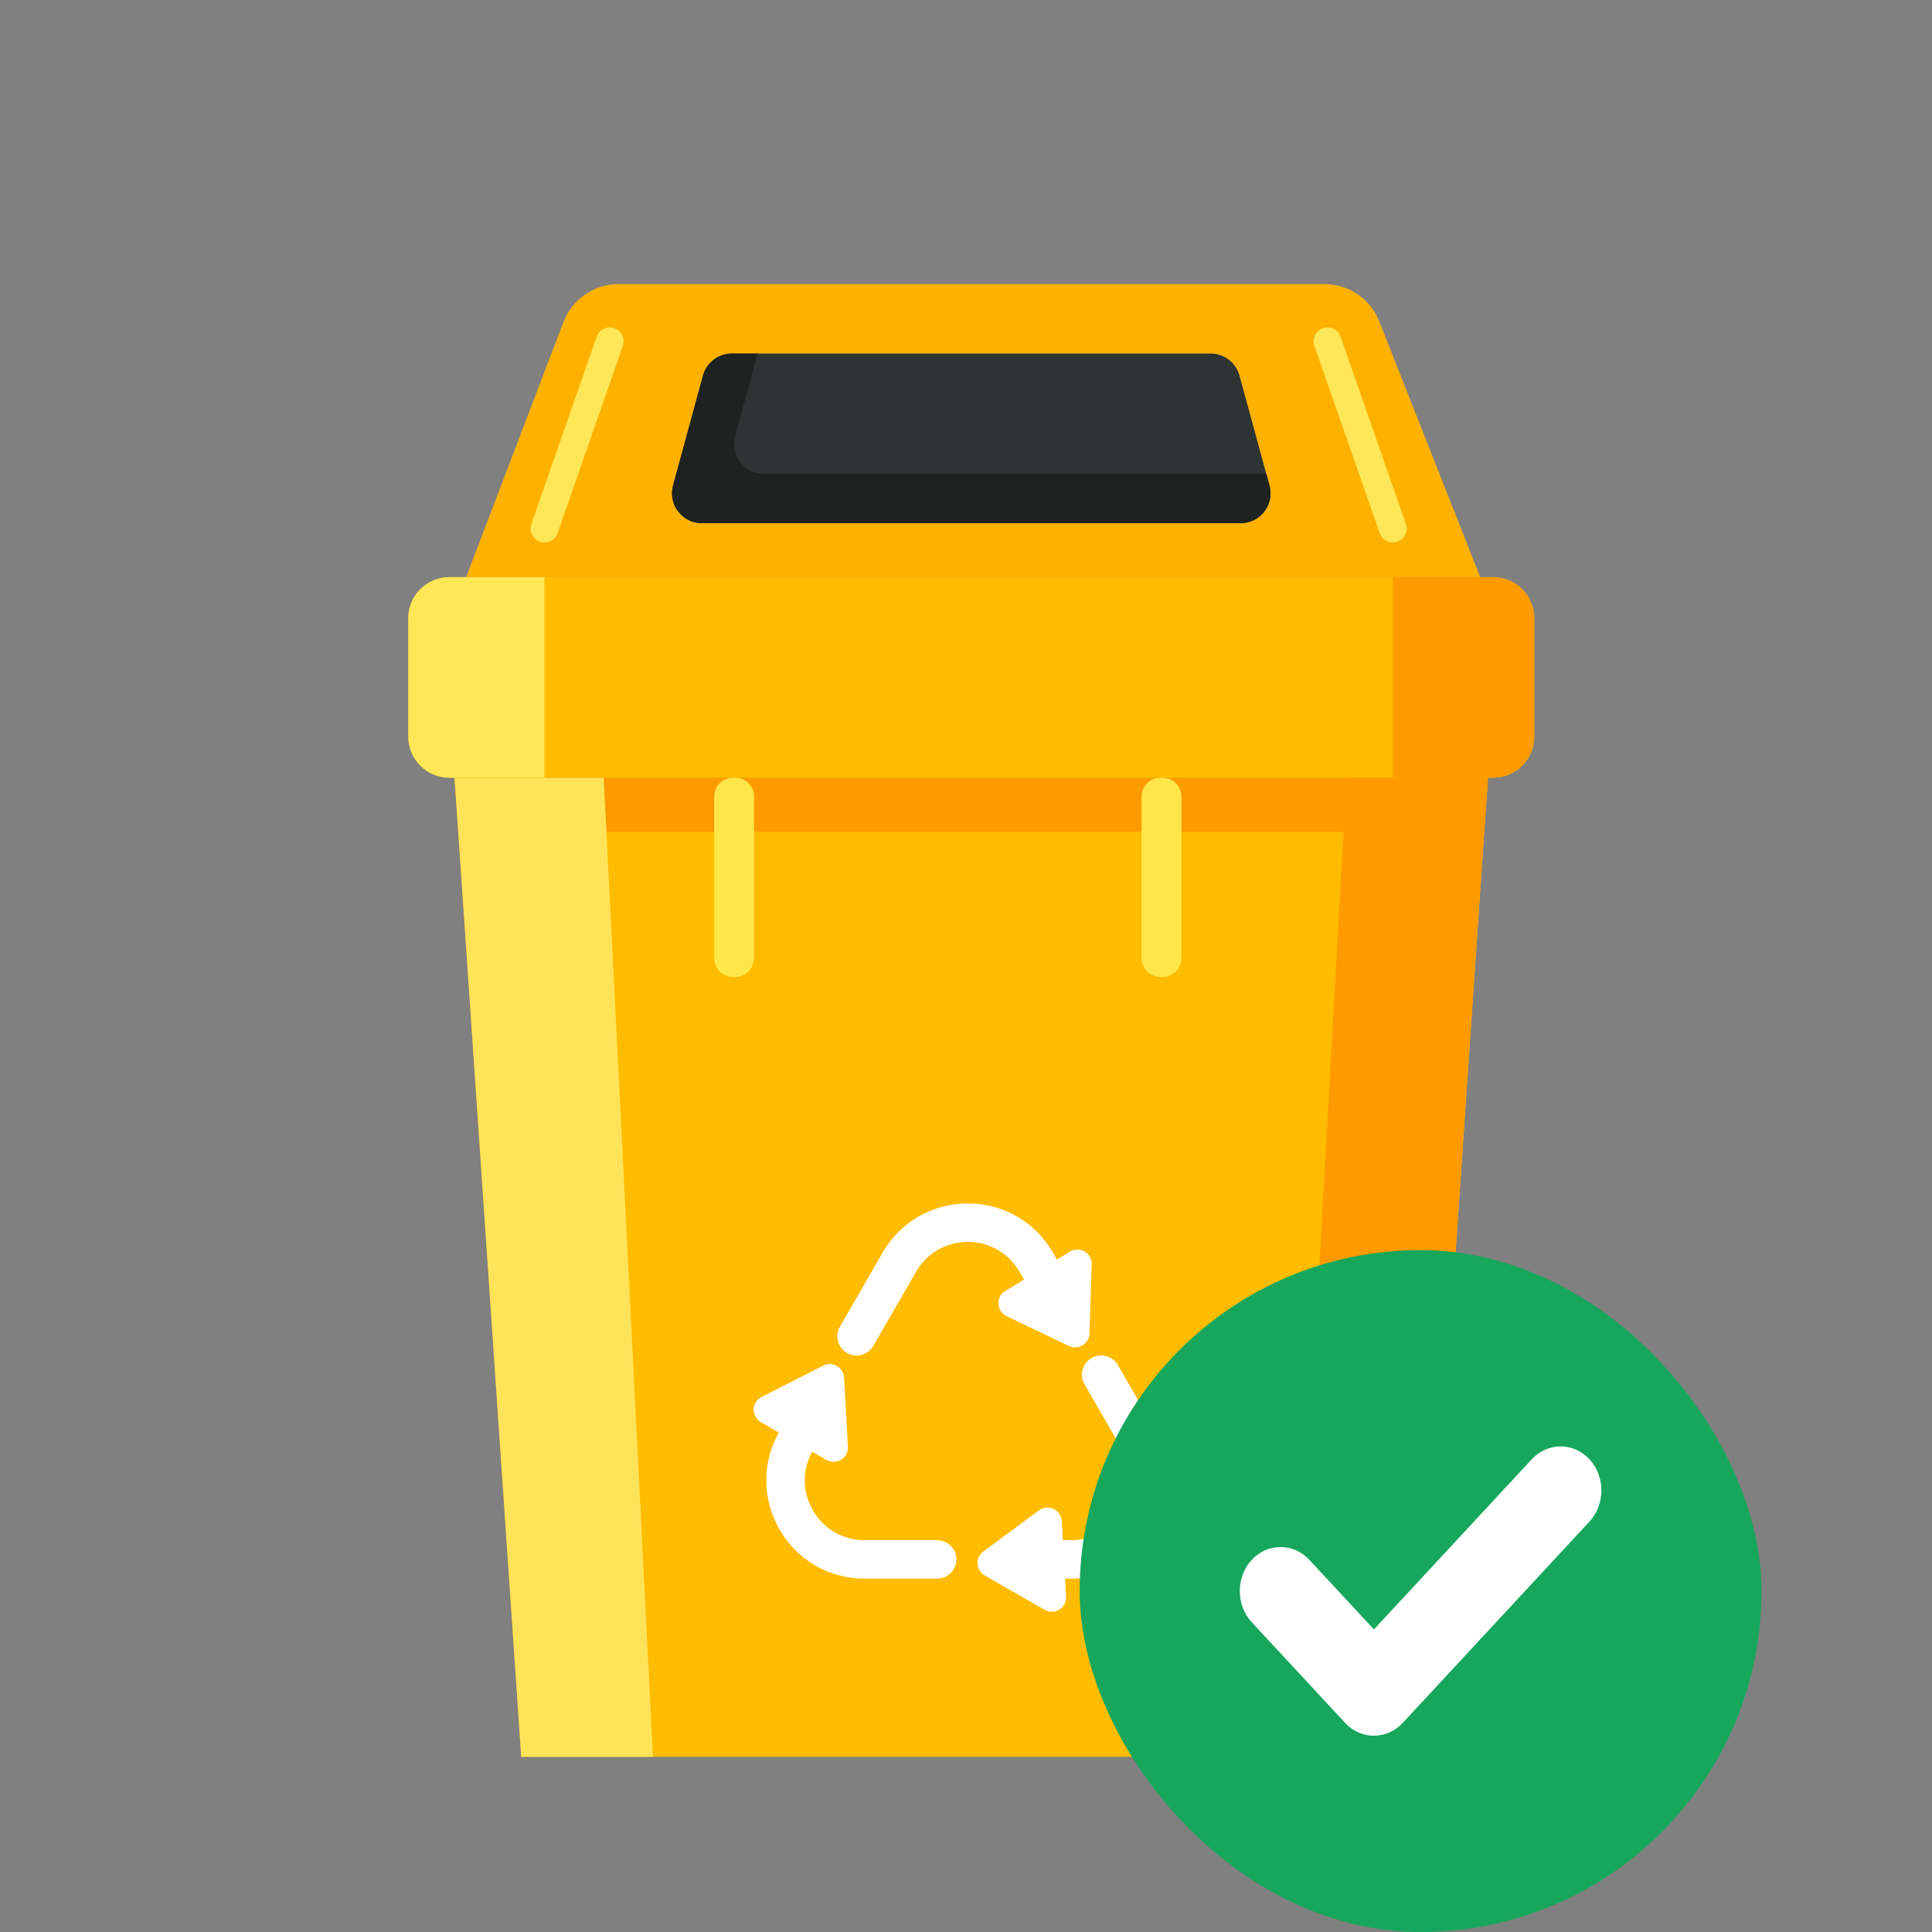 <svg width="34" height="34" viewBox="0 0 34 34" fill="none" xmlns="http://www.w3.org/2000/svg">
<rect x="0" y="0" width="34" height="34" fill="#808080" stroke="none"/>
<g clip-path="url(#clip0_14541_17038)">
<path d="M26.186 13.686L26.12 14.636L24.658 36.107C24.6 36.932 23.914 37.573 23.088 37.573H11.096C10.271 37.573 9.584 36.932 9.527 36.107L8.064 14.636L7.999 13.686H26.186Z" fill="#FFBC00"/>
<path d="M26.186 13.686L26.12 14.636H8.064L7.999 13.686H26.186Z" fill="#FF9B00"/>
<path d="M11.827 37.573H11.096C10.271 37.573 9.585 36.932 9.527 36.107L8.065 14.636L7.999 13.686H10.624L11.827 37.573Z" fill="#FFE359"/>
<path d="M12.938 17.192H12.9C12.718 17.192 12.569 17.043 12.569 16.86V14.018C12.569 13.835 12.718 13.686 12.9 13.686H12.938C13.12 13.686 13.27 13.835 13.27 14.018V16.86C13.27 17.043 13.12 17.192 12.938 17.192Z" fill="#FFE74A"/>
<path d="M20.459 17.192H20.422C20.239 17.192 20.09 17.043 20.09 16.86V14.018C20.09 13.835 20.239 13.686 20.422 13.686H20.459C20.642 13.686 20.791 13.835 20.791 14.018V16.86C20.791 17.043 20.642 17.192 20.459 17.192Z" fill="#FFE74A"/>
<path d="M26.186 13.686L26.12 14.636L24.658 36.107C24.6 36.932 23.914 37.573 23.088 37.573H22.369L23.697 13.686H26.186Z" fill="#FF9B00"/>
<path d="M16.492 27.782H15.217C14.592 27.782 14.031 27.459 13.719 26.917C13.406 26.375 13.406 25.729 13.719 25.187L14.168 24.41C14.261 24.248 14.468 24.192 14.63 24.286C14.792 24.379 14.848 24.586 14.754 24.748L14.305 25.526C14.115 25.855 14.115 26.249 14.305 26.578C14.496 26.908 14.836 27.105 15.217 27.105H16.492C16.679 27.105 16.83 27.256 16.83 27.443C16.83 27.63 16.679 27.782 16.492 27.782Z" fill="white"/>
<path d="M18.846 27.782H18.069C17.882 27.782 17.73 27.63 17.73 27.443C17.73 27.256 17.882 27.105 18.069 27.105H18.846C19.227 27.105 19.568 26.908 19.758 26.578C19.948 26.249 19.948 25.855 19.758 25.526L19.086 24.362C18.992 24.2 19.048 23.993 19.21 23.899C19.372 23.806 19.579 23.861 19.673 24.023L20.344 25.187C20.657 25.729 20.657 26.375 20.344 26.917C20.032 27.459 19.472 27.782 18.846 27.782Z" fill="white"/>
<path d="M15.074 23.855C15.017 23.855 14.959 23.84 14.905 23.809C14.743 23.716 14.688 23.509 14.781 23.347L15.533 22.044C15.846 21.503 16.406 21.179 17.032 21.179C17.657 21.179 18.217 21.503 18.53 22.044L18.975 22.816C19.069 22.978 19.014 23.185 18.851 23.279C18.689 23.372 18.482 23.316 18.389 23.155L17.943 22.383C17.753 22.053 17.412 21.856 17.032 21.856C16.651 21.856 16.31 22.053 16.12 22.383L15.368 23.686C15.305 23.794 15.191 23.855 15.074 23.855Z" fill="white"/>
<path d="M14.854 24.243L14.922 25.459C14.934 25.659 14.718 25.791 14.545 25.692L13.39 25.027C13.217 24.928 13.223 24.675 13.402 24.584L14.488 24.033C14.65 23.95 14.843 24.061 14.854 24.243Z" fill="white"/>
<path d="M18.812 23.687L17.714 23.162C17.533 23.076 17.52 22.824 17.691 22.719L18.828 22.027C19 21.923 19.218 22.05 19.212 22.25L19.173 23.467C19.167 23.649 18.977 23.765 18.812 23.687Z" fill="white"/>
<path d="M17.304 27.304L18.284 26.58C18.445 26.461 18.673 26.568 18.685 26.768L18.762 28.098C18.773 28.298 18.559 28.43 18.385 28.331L17.328 27.725C17.171 27.634 17.158 27.412 17.304 27.304Z" fill="white"/>
<path d="M8.203 10.157L9.916 5.667C10.07 5.266 10.455 5 10.885 5H23.309C23.735 5 24.117 5.26 24.273 5.656L26.05 10.157H8.203Z" fill="#FFB100"/>
<path d="M10.731 6.006L9.582 9.302" stroke="#FFE757" stroke-width="0.489" stroke-miterlimit="10" stroke-linecap="round" stroke-linejoin="round"/>
<path d="M23.362 6.006L24.511 9.302" stroke="#FFE757" stroke-width="0.489" stroke-miterlimit="10" stroke-linecap="round" stroke-linejoin="round"/>
<path d="M12.372 6.609L11.845 8.543C11.754 8.878 12.005 9.207 12.352 9.207H21.833C22.18 9.207 22.431 8.878 22.34 8.543L21.813 6.609C21.75 6.38 21.543 6.222 21.305 6.222H12.88C12.643 6.222 12.435 6.38 12.372 6.609Z" fill="#2E3433"/>
<path d="M21.833 9.207H12.351C12.004 9.207 11.753 8.878 11.845 8.544L12.372 6.608C12.436 6.379 12.642 6.222 12.88 6.222H13.335L12.937 7.673C12.847 8.01 13.098 8.339 13.445 8.339H22.285L22.341 8.544C22.431 8.878 22.18 9.207 21.833 9.207Z" fill="#1E2322"/>
<path d="M27 10.882V12.961C27 13.363 26.677 13.686 26.275 13.686H7.91C7.508 13.686 7.185 13.363 7.185 12.961V10.882C7.185 10.48 7.508 10.157 7.91 10.157H26.275C26.677 10.157 27 10.48 27 10.882Z" fill="#FFBC00"/>
<path d="M9.582 10.157V13.686H7.91C7.508 13.686 7.185 13.363 7.185 12.961V10.882C7.185 10.48 7.508 10.157 7.91 10.157H9.582Z" fill="#FFE757"/>
<path d="M27 10.882V12.961C27 13.363 26.677 13.686 26.275 13.686H24.511V10.157H26.275C26.677 10.157 27 10.48 27 10.882Z" fill="#FF9B00"/>
</g>
<g clip-path="url(#clip1_14541_17038)">
<rect x="19" y="22" width="12" height="12" rx="6" fill="#16A75C"/>
<path d="M23.671 30.319C23.95 30.621 24.407 30.621 24.687 30.319L27.972 26.777C28.252 26.475 28.252 25.983 27.972 25.681C27.692 25.379 27.235 25.379 26.956 25.681L24.179 28.675L23.044 27.452C22.765 27.15 22.308 27.15 22.028 27.452C21.748 27.754 21.748 28.246 22.028 28.548L23.671 30.319Z" fill="white"/>
</g>
<defs>
<clipPath id="clip0_14541_17038">
<rect width="26.917" height="26.917" fill="white" transform="translate(4 4)"/>
</clipPath>
<clipPath id="clip1_14541_17038">
<rect x="19" y="22" width="12" height="12" rx="6" fill="white"/>
</clipPath>
</defs>
</svg>
